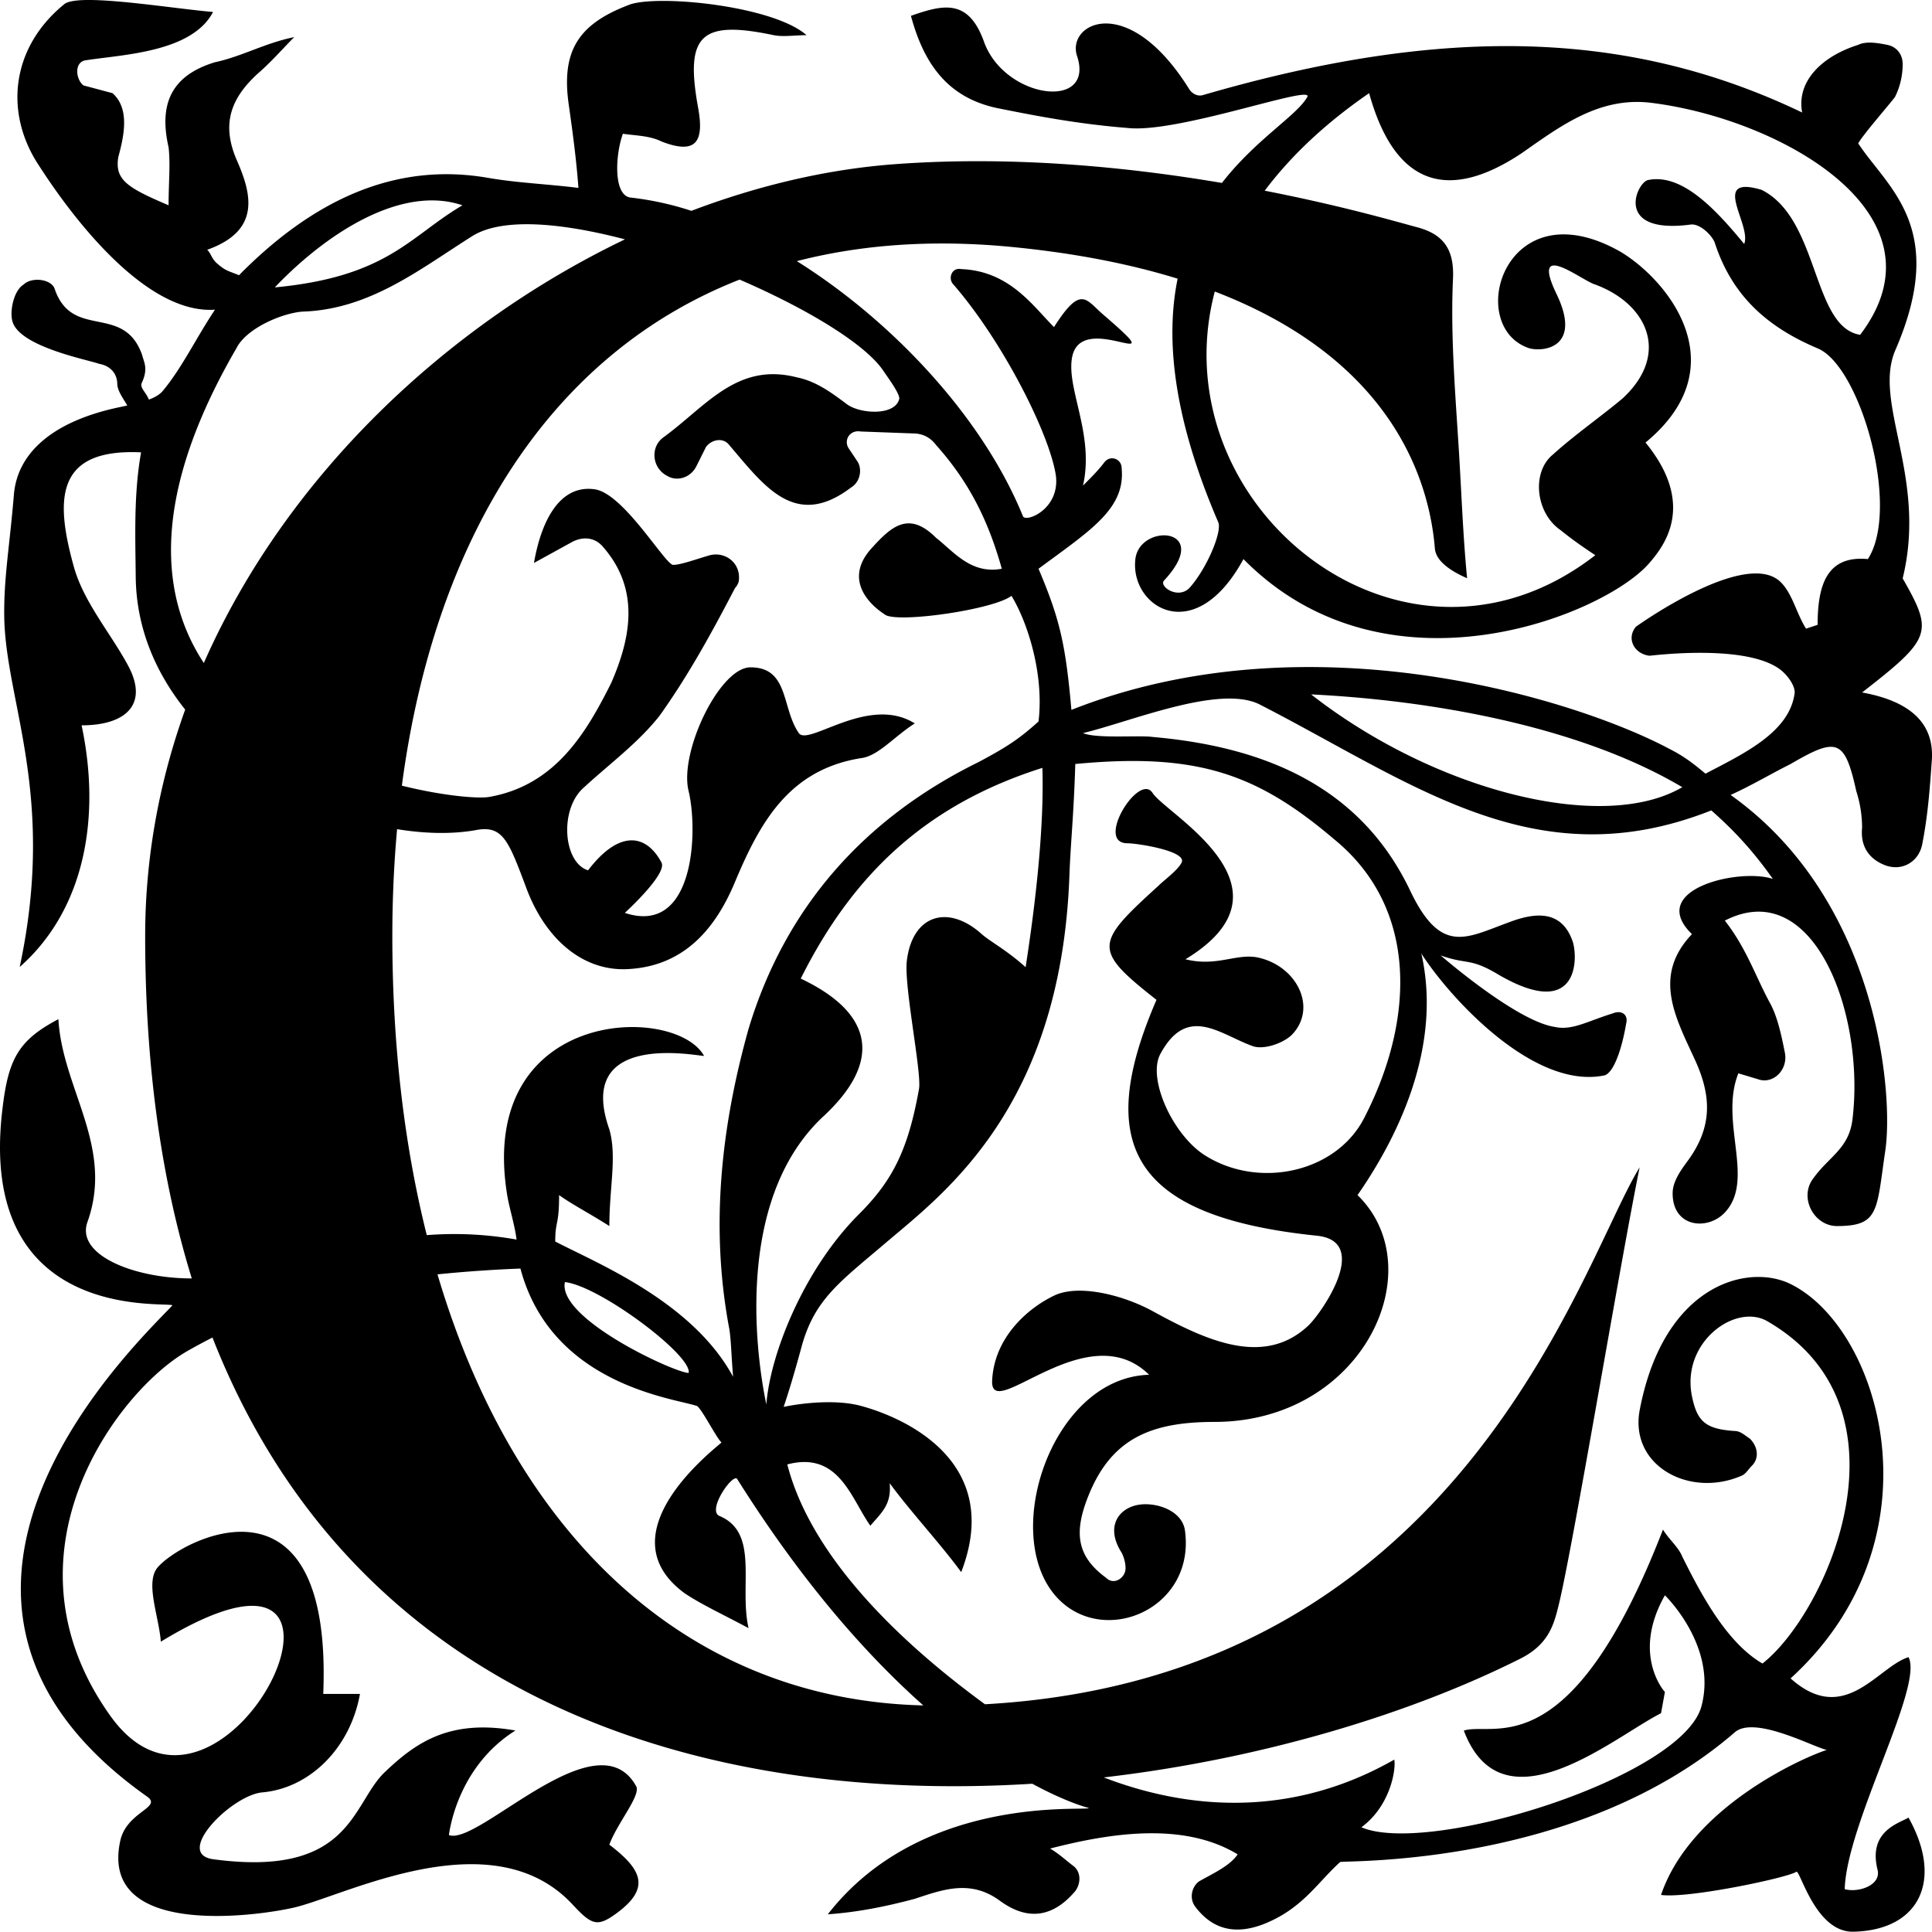 <svg viewBox="0 0 1000 1000" xml:space="preserve"><path style="-inkscape-font-specification:'EB Garamond Initials Fill1, Normal'" d="M44.98 0c-5.75.07-10 .7-11.76 2.2-27.01 22-31.02 55.03-14 82.05 4 6 49.03 79.05 92.05 76.04-10 15.02-17 30.02-27.01 42.03-1.53 1.9-4.1 3.35-7.17 4.51-1.8-4.18-4.84-6.18-3.69-8.67 3.44-7.44 1.1-10.62.1-14.62-9.62-26.8-36.27-7.23-45.28-34.25-2-5-12-6-16-2-5.01 3-7.01 13-6.01 18.01 2 14 40.02 21.01 45.03 23.01 6 1 9.36 5.17 9.45 10.27.06 3.44 2.47 6.77 5.2 11.3l-5.5 1.19c-34.21 7.55-51.45 24.05-53.19 44.9-2.3 27.43-5.3 43.42-5 63.43.7 44.03 27.02 92.06 8 181.11 34.03-30.02 42.04-78.05 32.03-125.08 23.01 0 34.88-10.92 24.02-31.02-9.16-16.93-22.92-32.74-28.02-51.03-9.76-34.99-9.61-61.34 34.8-59.24-3.87 21.44-2.96 44.07-2.78 64.24.22 26.39 10.15 49.57 25.6 68.9-13.27 36.9-20.71 76.2-20.71 117.19 0 68.39 8.65 127.09 24.13 177.24-29.65.05-60.02-12.03-54.04-29.11 14.01-39.03-13-69.05-15-105.07-21.02 11-26.03 21.01-29.03 47.03-13 110.07 84.06 99.06 88.06 101.06C74.14 692.21-71 825.92 76.15 929.92c8.05 5.7-10.6 7.72-13.9 22.87-11.45 52.45 76.8 38.02 91.46 34.19 28.23-7.4 101.95-45.04 142.68-1.17 9.75 10.51 12.73 11.64 22.01 5.02 18.75-13.39 14.01-23.03-3-36.03 4-11.01 16.01-25.01 14.01-30.01-20.01-37.02-82.05 31.02-97.06 25 1.93-13.27 10-38.75 34.43-54.08-34.03-6.01-51.44 6.1-67.7 21.63-17.02 16.26-17.14 54.66-88.68 45-20.45-2.75 8.88-32.55 24.89-34.56 25.02-2 46.03-23.02 51.03-51.02h-19.01c5-122.08-75.05-79.06-86.06-65.04-6 7.99 1 25 2 38.01 128.09-78.05 32.59 120.64-26.14 38.38-59.86-83.84 3.77-167.95 39.53-188.61 4.45-2.57 8.9-4.93 13.33-7.2 74.48 189.74 256.22 241.42 424.35 230.96 15.13 8.21 25.55 11.61 29.24 12.54 0 1.98-86.05-8.01-135.08 55.03 15-1.01 30.01-4 45.02-8.01 15.01-5 29.02-10 44.03 1 15.01 11.01 28.02 8 39.03-5 3-4.02 3-10-1-13.02-4-3-7-5.99-12.01-9 31.02-8 69.04-14 97.06 3.01-4 6-13.01 10-20.01 14-4 3-5 9-2 13.01 12 16.01 28.01 14 44.02 5 14.01-8 21.02-19 31.02-28.02 2-1 123.08 3.01 204.13-67.03 10.07-9.17 41.04 7.62 47.76 9-10.75 3.32-70.14 28.97-85.78 75.04 14 2 66.04-9 70.04-12 2-1 10.02 32.01 30.03 31.02 34-1 46.02-27.01 28.02-59.04-5.02 3-21.02 7-16.02 27.01 2 8.02-10 12.02-17 10.02.99-34.03 41.01-105.07 33.02-120.08-16.02 5-33.02 36.02-61.04 11 79.04-72.04 46.97-180.98 0-204.12-22.08-10.88-65.61.08-78.06 65.04-5.58 29.1 26.02 46.02 53.03 34.02 2-1 3.01-3 5-5.01 4-3.99 3.01-10-1-14-2.99-2-5-4-8-4-15.01-1-19.36-4.94-22.02-18.01-5.66-27.99 22.55-48.3 38.98-38.82 78.4 45.27 30.81 151.12-2.48 177.19-19-11-32.5-37.32-41.5-55.32-2-5-7-9-10-14-48.04 124.06-88.06 99.05-103.07 104.05 20.01 53.04 78.06 3.01 102.07-9l2-11.01c-1-1-17.01-20.01 0-50.03 0 0 27.01 26.01 19.02 57.03-9.02 37.02-141.1 78.05-176.12 63.04 15.01-11 18.01-30.02 17.02-35.02-47.28 27.01-99.2 28.84-150.38 9.22 82.46-9.58 159.33-33.2 215.62-61.47 14.7-7.38 17.37-17.67 19.8-27.5 7.35-29.76 31.54-175.46 41.96-226.8-30.57 49.52-91.45 264.05-338.85 277.9-40.16-29.33-89.43-74.05-102.32-124.14 26.8-7.05 32.98 17.7 42.99 31.72 6-7.02 11-11 10-22.01 11.01 15 26.02 31.02 37.03 46.03 22.01-57.05-29.03-79.9-52.03-86.07-12.6-3.37-29.82-1.55-39.88.55 2.4-7.04 5.37-16.74 9.22-30.93 6.71-24.74 19.65-33.56 43.94-54.25 29.75-25.34 90.35-69.8 94.75-189.72.62-17.12 2.26-31.4 3.04-57.86 63.04-6 94.06 5 134.08 39.03 44.04 36.02 41.02 94.06 16.01 143.1-14 29-54.03 38.01-82.05 21-17.01-10-31.02-40.02-24.01-53.03 14-26.02 31.01-10 48.02-4 6 2 17.02-2 21.02-7 12-14.02 1-35.03-19.01-39.03-11.01-2-21.02 5-37.03 1 61.04-37.02-10-75.05-17-86.06-7.01-11-30.03 26.02-13.02 26.02 5 0 31.02 4 28.02 10-2 4-9 9.01-12 12.01-33.03 30.02-34.03 33.03-1 59.04-32.03 74.05-14.02 112.07 83.04 122.08 29.03 3 1 42.03-5 47.03-23.01 21.01-52.94 6.84-80.05-8-14.92-8.17-38.12-14.23-51.03-8.01-14.11 6.8-31.03 22.01-32.02 44.02-1.02 22.51 49.02-34.81 81.24-3.06-51.25 1.39-78.36 85.86-46.1 116.88 24.51 23.55 70.1 3.55 64.66-36.24-1.36-9.96-13.74-14.43-22.75-13.52-11 1.1-19.01 11-10 25 1 2 2 5 2 8.01 0 5-6.01 9-10.01 5-15.01-11-17.16-23.07-9-43.03 11.86-29.06 32.11-37.7 65.02-37.7 76.9-.04 113.27-79.2 74.06-117.4 25-36.02 43.03-81.05 33.02-125.07 14 22.01 58.04 71.04 95.07 63.04 5-2 9-15.01 11-27.02 1-4-2-7-7.01-5-13 4-21 9-30.01 7-20.01-3-59.04-37.02-59.04-37.02 14 5 15.01 1 30 10 43.04 25.02 41.04-11 38.04-18-6-16.02-20-14.02-33.02-9.01-22 8-35.02 17-51.04-17.01-26.02-54.04-76.04-74.05-133.08-79.05-7-1-29.02 1-36.02-2 25.02-6.01 70.04-25.02 91.06-15.01 80.04 41.02 143.09 91.05 234.15 55.03 9 8 19.7 18.22 31.85 35.47-17.2-5.82-65.74 5.37-41.87 28.57-21 22.01-7.99 44.03 2 66.04 8.02 18.01 8.6 33.72-4 51.04-3.42 4.71-7.98 10.68-8 17-.06 17.8 18.1 19.5 27.02 10.01 15.88-16.9-3-47.03 7-72.04l10.01 3c8.01 3 16-5 14-14-2-10.02-4-19.02-7.99-26.03-7.02-13-12.01-28.01-23.02-42.02 46.03-23.66 72.78 48.41 66.04 103.06-1.84 14.85-12 19.01-20.01 30.02-8.01 10 0 25.02 12.01 25.02 22.02 0 20.42-7.94 25.01-39.03 4.42-29.96-4-130.08-80.06-184.11 11.01-5 21.02-11.01 31.04-16.01 24.01-14.01 28.02-13.01 34 14a62.6 62.6 0 0 1 3.02 19.02c-1 10 3.99 16 11 19 9.01 4.01 18.01-1 20.02-10 3-15 4-29.02 5-43.03 2-22-14-32.02-36.02-36.02 36.01-28.02 37.03-31.02 21-59.04 12.86-52.5-15.64-90.83-3.76-118.22 27.42-63.24-3.89-83.66-19.24-106.92 2-4 16-20.01 19-24.01 3.01-6 4-12.01 4-17.02 0-5-3-9-7.99-10-5.01-1-11-2-15.01 0-19.02 6-32.03 19.01-29.03 35.02-90.12-43.18-186.12-45.09-310.2-9-3.03.88-5.81-1.1-7-3-31.84-51.15-64.04-34.03-58.03-17.02 9 28.02-37.03 22.02-48.03-7C501.53-.81 488.5 2.2 471.5 8.2c7 26.02 20.01 43.03 46.03 48.03 20.01 4 41.03 8 66.04 10 26.02 3 97.06-23 93.06-16-5.46 9.65-26.57 21.82-44.17 44.46-47.94-8.12-107.72-14.22-169.03-9.73-34.81 2.55-70.54 10.88-105.57 24.17a157.5 157.5 0 0 0-31.45-6.87c-9-1-8-22.01-4-33.02 7 1 14 1 20 4 18.02 7 22.02 0 19.02-17.01-7-38.03 1-46.03 39.03-38.03 5 1 11 0 17 0-17-15-75.04-21-91.05-16-27.02 10-36.02 24.01-32.02 52.03 2 14 4 29.02 5 43.03-16-2-31.98-2.62-46.63-5.18-48.94-8.55-91.35 12.14-129.05 50.37-5.97-2.42-6.85-2.19-11.44-6.17-2.72-2.37-3-5-5-7 28.02-10.01 23.02-29.02 15.01-47.03-8-19.02-2-32.02 11-44.03 7.01-6 13.02-13.01 19.02-19.01-15.01 3-27.02 10-41.03 13-23.01 7-29.02 22.02-24.01 44.03 1 9 0 18.01 0 30.02-21.02-9-28.02-13-26.02-25.01 3-11.01 6-25.02-3-33.03l-15.01-4c-4-3-5-12 1-13 19.01-3 55.04-4 66.04-25.02C93.01 4.7 62.24-.18 44.98 0Zm663.68 48.22c13 47.03 40.02 57.04 79.04 31.02 20.01-14 40.23-29.36 67.05-26.01 66.84 8.34 155.39 57.83 108.06 120.07-25-4-21-60.03-51.02-75.04-27.03-8.01-5.02 18-9 28.02-14.03-17.02-32.03-37.03-50.04-33.03-6 2-17.01 28.02 22.01 23.02 5-1 12 6 13.01 10 9 27.02 27.01 43.03 53.03 54.04 22.01 9 43.1 82.43 26.02 109.07-21.02-2-26.02 13-26.02 34.02l-6 2c-5-8-7.01-18.01-13.02-24.01-18-18.02-75.04 23.01-75.04 23.01-5 6-1 14 7 15 1.01 0 47.04-6 66.04 6.01 5.01 3 10.01 10.01 9.02 14.01-3.01 20.01-27.03 31.02-46.04 41.03-6-5-11.01-9-19-13-47.04-25.03-185.13-69.05-309.2-20.02-3-34.02-6-47.03-17.02-73.05 27.02-20.01 45.03-31.02 43.03-52.03 0-5-6-7-9-3s-7 8-11.01 12c6-26.4-8.66-50.07-5.65-66.36 4.74-25.66 55.29 11.57 16-22.26-8.95-7.71-11.35-15.44-25.36 6.57-11-11-23.01-29.02-48.03-30.02-5-1-7 5-4 8 26.01 30.03 50.03 78.06 53.03 99.07 2 17.01-15.01 24.02-17.01 21.01-20.45-50.47-66.6-100.51-117.1-132.2 33.3-8.58 70.44-11.32 111.42-7.32 33.37 3.26 61.63 8.98 85.68 16.4-6.2 30.4-2.73 70.95 21.06 126.13 2 5-6 24.01-15 34.02-6.01 6-16.02-1-13.01-4 26.01-28.02-14.01-30.02-15.01-10.01-2 24.01 31.01 45.03 56.03-1 74.05 75.05 187.04 28.95 210.13 2 6.93-8.08 24.77-29.67-2.03-62.32 47.72-39.28 12.04-83.77-12.98-98.78-60.03-34.03-81.05 39.02-47.02 50.03 8 2 27.01-1 14-28.02-14-29.02 13.01-7 20.01-5 27.03 10 39.03 36.02 14.02 59.03-12.02 10.01-25.02 19.02-36.03 29.02-11 9-9 30.02 4 39.03 5 4 9 7 18.01 13-98.93 76.87-226.19-25.12-196.95-136.48 92.3 35.42 111.1 98.26 113.92 133 .5 6.15 7.3 11.3 16.68 15.4-2.09-21.55-2.86-43.13-4.17-64.67-1.82-29.8-4.5-60.6-3.13-90.35.71-15.42-5.06-23.1-18.75-26.7-7.9-2.07-37.21-10.77-78.7-18.87 13.12-17.48 30.85-34.53 54.04-50.48Zm-483.1 55.55c4.7.17 9.32.97 13.8 2.5-27.36 16.04-38.54 36.95-97.13 42.49 21.42-22.5 51.13-43.62 78.6-44.96 1.58-.08 3.16-.09 4.72-.03Zm45.11 12.31c15.02-.28 33.43 2.72 52.8 7.81-92.08 44.2-175.2 122.27-217.97 219.28-23.23-35.31-27.05-87.32 16.92-163 5-10 22.87-17.87 33.88-18.87 35.02-1 61.04-22.02 88.06-39.03 6.4-4.06 15.48-5.98 26.31-6.19Zm112.15 28.64c35.42 15.3 65.71 33.75 74.67 47.6 2 3 8 11 8 14-2 9.01-20 8.01-27 3-8.01-6-16.02-12-26.03-14-31.02-8-47.02 15-69.04 31.02-7 5-6 16 2 20.01 5 3 12 1 15.01-5l5-10.01c3-4 9.01-5 12.01-1 18.01 21.01 34.02 44.03 63.04 22.01 5-3 6-10 3-14l-4-6c-3-4.01 0-10.01 6-9.01l27.02 1c5 0 9 2 12.01 6 17.01 19.01 27.02 39.03 34.02 64.04-16 3-25.01-9-34.02-16-14-14.02-23.01-6.01-33.02 5-14.01 15-4 28.01 7 35.02 8 4 56.04-3 65.04-10 8.01 13 17.01 40.02 14.01 65.03-10 9-16 13-31.01 21.01-59.04 29.02-100.07 75.05-119.08 138.1-14.01 50.02-20.01 102.06-10 155.1 1 6 1 13 2 25-21.02-39.02-71.05-59.03-92.06-70.04 0-11 2-8 2-24.01 7 5 15 9 26.01 16 0-20 4-36.02 0-50.02-18-51.04 45.03-38.03 49.03-38.03-15-27.02-117.07-25.01-102.06 71.05 1 7 4 16 5 24.01a183.42 183.42 0 0 0-46.48-2.3c-11.66-46.54-17.82-98.52-17.82-154.83 0-18.93.84-37.38 2.46-55.3 15.06 2.47 29.42 2.66 41.83.3 13-2 16 6 25.01 30.02 10.01 27.01 30.02 44.02 54.04 42.02 28.02-2 44.03-21.01 54.03-45.03 13.01-31.02 28.02-58.03 65.05-64.04 9-1 17-11 28.01-18-24.01-15.02-55.03 12-60.04 5-9-13.01-5-34.03-25.01-34.03-16.01 0-37.02 44.03-32.02 64.04 5 21.02 3 75.05-33.02 63.05 0 0 22.01-20.02 19-26.02-8-15.01-22-17.01-38.02 4-13-4-15-32.02-2-43.03 13.01-12 28.02-23.01 39.03-37.02 15-21.01 27.02-43.03 39.02-66.04 1-1 2-3 2-4 1-9.01-7-15.01-15-13.01-7 2-15.01 5-19.02 5-4 0-25.01-36.02-40.02-39.03-18.01-3-28.02 15.02-32.02 38.03l20.01-11c6-3.01 12-2 16.01 3 19.01 22 14.01 47.02 4 70.04-13 26.01-29.01 53.03-63.04 59.04-4.98 1-22.98-.24-45.35-5.8 16.7-126.52 75.71-223.09 174.81-261.94Zm295.81 214.7c61.04 3 138.09 16.01 192.13 48.03-41.03 24.02-128.1 2-192.13-48.03Zm-139.09 38.03c1 31.02-3.68 71.14-8.68 103.16-10-9-18.44-13.29-22.78-17.17-17.27-15.48-35.78-10.11-38.7 13.82-1.58 12.93 7.78 58 6.3 66.35-5.72 32.2-14.08 47.87-31.2 64.98-28.46 28.47-45.84 72.27-47.82 98.34-3.87-18.12-18.7-104.59 29.81-149.37 30.02-28.02 26.02-53.03-12-71.04 27.01-54.04 65.04-90.06 125.07-109.07ZM269.37 656.6c16.01 60.04 79.05 67.04 91.06 71.04 2 0 10 16.02 13.01 19.02-7 6-60.04 48.03-19.01 78.05 9 6 20.01 11.01 33.02 18.01-5-22.01 5.72-49.33-15.01-58.04-6.78-2.85 7.02-22.51 9.15-19.12 34.07 54.2 67.49 91.54 96.3 117.16-121.68-2.9-211.3-87.41-251.45-223.12a695.09 695.09 0 0 1 42.93-3Zm23.02 7c18.01 2 66.04 38.02 64.04 47.03-7 0-68.04-28.01-64.04-47.02Z" font-family="EB Garamond Initials Fill1" font-size="58.46"/></svg>